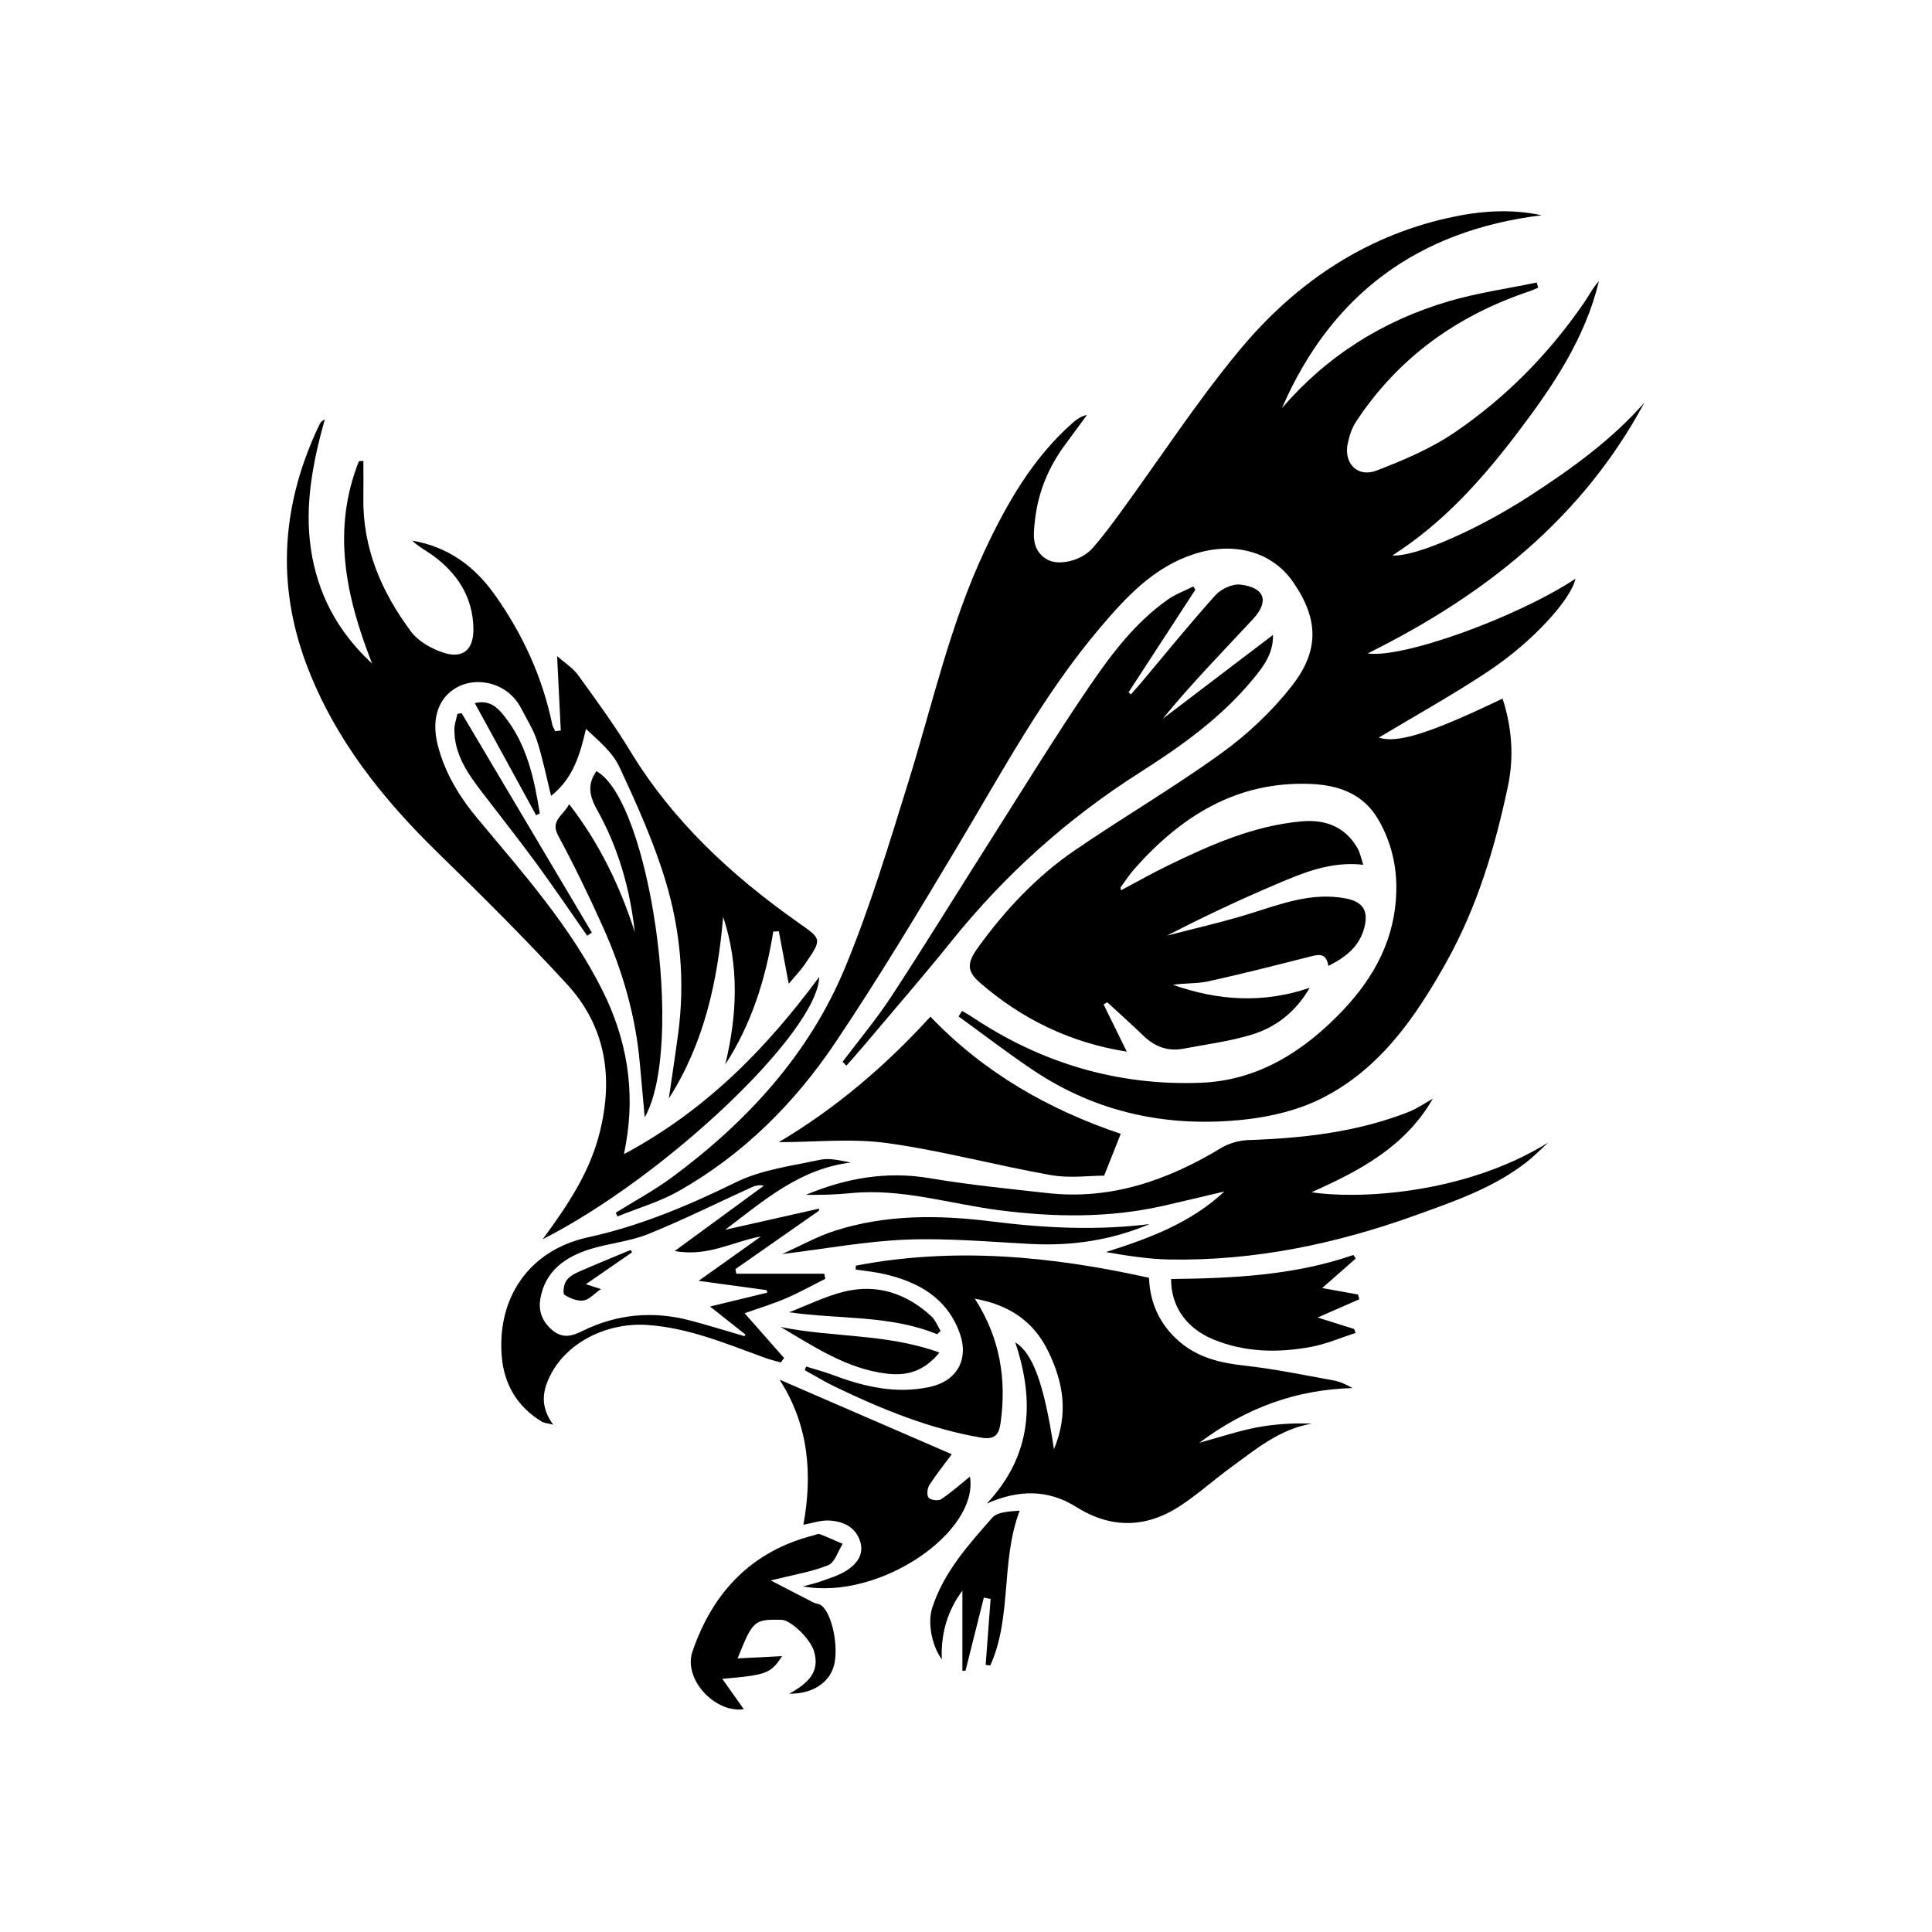 <?xml version="1.0" encoding="utf-8"?>
<!-- Generator: Adobe Illustrator 16.0.0, SVG Export Plug-In . SVG Version: 6.00 Build 0)  -->
<!DOCTYPE svg PUBLIC "-//W3C//DTD SVG 1.1//EN" "http://www.w3.org/Graphics/SVG/1.1/DTD/svg11.dtd">
<svg version="1.1" id="Layer_1" xmlns:x="http://ns.adobe.com/Extensibility/1.0/" xmlns:i="http://ns.adobe.com/AdobeIllustrator/10.0/" xmlns:graph="http://ns.adobe.com/Graphs/1.0/"
	 xmlns="http://www.w3.org/2000/svg" xmlns:xlink="http://www.w3.org/1999/xlink" xmlns:a="http://ns.adobe.com/AdobeSVGViewerExtensions/3.0/"
	 x="0px" y="0px" width="864px" height="864px" viewBox="0 0 864 864" enable-background="new 0 0 864 864" xml:space="preserve">
<path fill-rule="evenodd" clip-rule="evenodd" d="M275.38,542.326c8.417-5.257,17.231-9.979,25.184-15.862
	c33.52-24.799,61.258-54.948,77.341-93.712c11.202-27.001,19.651-55.202,28.351-83.171c10.768-34.62,18.546-70.207,34.062-103.253
	c9.947-21.186,21.417-41.338,39.248-57.106c1.806-1.597,3.734-3.056,6.518-3.647c-3.216,4.387-6.406,8.793-9.655,13.156
	c-7.529,10.113-12.18,21.342-13.596,33.93c-0.749,6.653-1.507,13.37,5.254,17.439c5.253,3.163,15.459,0.714,20.452-4.912
	c4.628-5.214,8.776-10.876,12.894-16.517c17.56-24.05,33.848-49.146,52.825-72.013c24.437-29.443,55.135-50.621,93.26-59.181
	c13.702-3.076,27.578-4.271,41.925-1.213c-55.2,6.781-94.058,35.297-116.143,86.236c20.107-23.368,45.209-39.12,74.57-47.761
	c12.837-3.778,26.232-5.656,39.373-8.396c0.209,0.769,0.419,1.536,0.626,2.304c-1.256,0.527-2.484,1.139-3.775,1.57
	c-32.371,10.832-58.775,29.652-77.669,58.363c-1.862,2.831-2.967,6.344-3.7,9.698c-1.931,8.845,4.319,15.431,12.821,12.179
	c12.057-4.611,24.263-9.809,34.878-17.008c22.914-15.541,42.202-35.157,57.96-58.056c2.203-3.202,3.951-6.719,6.665-9.675
	c-6.183,25.666-20.611,47.011-36.243,67.597c-15.787,20.792-33.009,40.285-56.105,55.079c10.132,0.745,37.83-11.332,61.446-26.647
	c18.546-12.028,36.464-24.916,51.204-41.653c-27.906,51.996-71.838,86.409-123.738,112.128
	c15.683,2.301,66.284-15.891,92.954-33.397c-2.051,9.251-18.995,28.117-39.064,41.427c-16.204,10.746-33.263,20.201-48.894,29.599
	c8.019,2.666,22.149-1.488,55.333-17.442c4.202,12.895,5.191,25.984,2.414,39.171c-5.774,27.414-13.773,54.072-27.558,78.72
	c-13.815,24.7-29.731,47.805-55.711,60.879c-10.336,5.201-22.414,8.14-33.998,9.437c-34.152,3.828-66.382-2.743-95.272-22.163
	c-11.299-7.595-22.112-15.908-33.147-23.895c0.523-0.82,1.048-1.642,1.572-2.464c1.524,0.911,3.092,1.756,4.566,2.741
	c30.975,20.69,65.28,30.819,102.3,29.38c25.669-1,46.328-14.263,63.676-32.643c14.014-14.848,23.142-31.977,23.648-52.917
	c0.279-11.444-2.311-22.234-8.017-32.102c-6.783-11.733-18.063-15.535-30.753-15.986c-32.704-1.162-57.413,14.422-78.233,37.874
	c-2.305,2.594-4.207,5.546-6.273,8.348c-0.09,0.121,0.036,0.4,0.157,1.363c7.106-3.771,13.887-7.633,20.89-11.034
	c19.101-9.277,38.481-17.908,59.985-19.808c10.479-0.925,19.371,2.377,24.89,11.994c1.184,2.062,1.607,4.56,2.573,7.428
	c-14.716-1.657-26.987,3.654-39.138,8.804c-16.385,6.943-32.486,14.551-48.668,22.898c12.559-3.293,25.266-6.116,37.638-10.005
	c13.807-4.341,27.313-9.468,42.214-6.665c7.61,1.431,10.36,5.279,8.509,12.791c-2.138,8.689-8.449,13.576-16.163,17.409
	c-0.982-6.469-4.958-4.983-9.135-3.926c-14.833,3.758-29.663,7.555-44.605,10.827c-5.083,1.114-10.496,0.725-15.762,1.549
	c20.111,7.089,40.384,8.465,61.16,1.323c-6.077,10.544-14.894,17.609-25.915,20.964c-9.935,3.024-20.394,4.354-30.646,6.293
	c-6.941,1.311-12.768-0.948-17.815-5.823c-5.278-5.097-10.765-9.979-16.16-14.956c-0.548,0.32-1.096,0.64-1.645,0.96
	c3.39,6.896,6.778,13.792,10.384,21.126c-25.09-3.938-46.78-14.446-65.639-30.796c-5.945-5.153-5.918-8.833-0.873-15.802
	c12.074-16.678,26.062-31.653,43.055-43.298c21.699-14.872,44.495-28.185,65.796-43.584c11.701-8.46,22.653-18.771,31.522-30.137
	c11.934-15.289,12.309-29.306,0.55-46.351c-9.546-13.835-26.703-18.238-44.301-12.552c-18.135,5.859-30.463,19.273-42.184,33.103
	c-25.24,29.784-43.586,64.118-63.511,97.428c-17.777,29.721-35.604,59.473-54.927,88.189c-18.219,27.075-41.23,49.953-69.928,66.182
	c-8.53,4.822-18.212,7.606-27.366,11.325C275.857,543.447,275.619,542.887,275.38,542.326z"/>
<path fill-rule="evenodd" clip-rule="evenodd" d="M242.687,554.197c11.621-15.721,21.088-30.232,25.459-47.551
	c6.234-24.701,2.843-47.523-14.578-66.49c-18.54-20.186-38.003-39.555-57.643-58.688c-24.929-24.284-46.218-50.989-58.695-83.845
	c-13.984-36.823-11.16-72.886,5.805-108.113c0.371-0.771,1.069-1.383,2.203-1.913c-5.334,19.048-9.1,38.351-6.197,57.947
	c2.911,19.649,11.68,36.729,27.367,51.209c-12.072-30.625-17.972-60.184-5.888-90.534c0.663-0.028,1.325-0.057,1.988-0.085
	c0,5.454,0.075,10.908-0.014,16.36c-0.365,22.632,8.136,42.27,21.299,59.93c3.217,4.316,8.964,7.582,14.215,9.362
	c8.896,3.016,13.891-1.074,13.704-10.817c-0.27-14.047-7.27-24.745-18.469-32.799c-2.944-2.117-6.232-3.753-8.862-6.381
	c15.765,2.663,27.702,11.271,36.809,24.086c12.535,17.64,21.418,36.926,25.799,58.202c0.209,1.016,0.877,1.937,1.332,2.902
	c0.82-0.1,1.64-0.201,2.461-0.301c-0.526-10.63-1.053-21.261-1.646-33.263c3.386,3.001,7.062,5.278,9.409,8.518
	c8.046,11.105,16.172,22.216,23.278,33.925c18.991,31.294,45.127,55.502,74.638,76.359c11.051,7.81,11.455,7.363,3.521,18.926
	c-2.024,2.949-4.555,5.552-7.26,8.803c-1.614-8.549-3.022-16.008-4.431-23.467c-0.827,0.041-1.652,0.082-2.479,0.123
	c-3.416,21.203-9.72,41.318-21.476,59.456c5.338-22.104,6.324-44.036-0.937-66.028c-2.503,28.778-8.464,56.434-24.29,81.201
	c1.396-9.672,2.873-19.332,4.169-29.018c3.106-23.21,1.031-46.255-5.685-68.406c-5.293-17.457-12.89-34.308-20.623-50.886
	c-3.057-6.554-9.252-11.643-14.925-16.945c-2.716,11.82-5.883,22.291-15.6,29.926c-2.141-8.603-3.732-16.708-6.252-24.514
	c-1.622-5.021-4.554-9.628-6.996-14.371c-6.138-11.921-19.245-13.961-27.254-10.417c-9.502,4.205-13.38,14.174-10.158,26.705
	c3.19,12.412,9.602,22.966,17.806,32.801c20.4,24.454,41.688,48.354,56.013,77.186c10.637,21.411,14.477,44.041,10.371,67.796
	c-0.191,1.11-0.402,2.216-0.915,5.03c36.53-19.51,63.645-47.2,87.289-79.235C365.733,461.49,297.874,526.095,242.687,554.197z"/>
<path fill-rule="evenodd" clip-rule="evenodd" d="M382.724,566.008c43.853-8.42,87.324-4.304,131.123,5.428
	c0.415,11.351,4.797,20.767,13.204,28.197c8.426,7.446,18.526,9.874,29.501,11.076c13.394,1.468,26.646,4.246,39.927,6.646
	c2.862,0.517,5.58,1.831,8.354,3.383c-24.928,0.737-47.143,8.561-68.504,24.479c9.657-2.642,17.445-5.271,25.443-6.818
	c8.071-1.561,16.351-2.049,24.903-1.752c-14.39,2.438-24.985,11.402-36.028,19.44c-7.708,5.61-14.835,12.066-22.78,17.293
	c-15.227,10.014-30.896,10.383-46.571,0.533c-12.767-8.023-25.943-7.702-39.979-1.537c20.292-21.562,21.394-46.105,12.716-72.042
	c7.756,4.713,12.881,18.291,17.302,47.743c6.706-16.071,4.07-29.898-2.411-43.449c-6.488-13.563-17.438-21.07-32.963-23.844
	c11.313,17.64,14.225,36.021,11.499,55.587c-0.764,5.489-2.847,7.541-8.746,6.53c-22.932-3.93-44.16-12.602-64.947-22.577
	c-4.748-2.278-9.263-5.041-13.885-7.581c0.213-0.54,0.426-1.079,0.64-1.621c4.086,1.284,8.242,2.382,12.246,3.882
	c13.936,5.226,28.071,8.468,43.031,5.242c12.166-2.623,17.649-12.397,13.356-24.169c-5.726-15.7-18.379-22.722-33.59-26.293
	c-4.227-0.994-8.597-1.376-12.901-2.037C382.684,567.166,382.705,566.587,382.724,566.008z"/>
<path fill-rule="evenodd" clip-rule="evenodd" d="M640.752,491.328c-12.183,21.354-32.55,32.198-54.212,41.843
	c19.363,3.078,67.601,1.456,105.79-22.187c-3.245,2.949-6.315,6.12-9.763,8.808c-14.754,11.503-32.239,17.458-49.51,23.677
	c-35.53,12.794-72.077,20.448-110.015,19.788c-9.466-0.164-18.907-1.667-28.483-3.331c19.278-6.105,37.911-12.973,52.979-27.08
	c-9.023,2.12-18.035,4.295-27.072,6.352c-24.403,5.554-48.969,5.19-73.625,2.017c-22.091-2.845-43.691-9.896-66.39-7.636
	c-6.64,0.661-13.329,0.832-20.042,0.753c17.826-7.46,36.026-10.712,55.468-7.426c17.418,2.945,35.049,4.699,52.622,6.649
	c28.363,3.148,53.643-5.698,77.538-20.138c3.528-2.133,8.079-3.429,12.21-3.569c24.561-0.837,48.752-3.536,71.811-12.633
	C633.813,495.733,637.197,493.313,640.752,491.328z"/>
<path fill-rule="evenodd" clip-rule="evenodd" d="M376.818,474.843c7.358-9.796,15.276-19.227,21.962-29.462
	c15.386-23.555,30.122-47.534,45.215-71.282c14.196-22.339,28.038-44.926,42.94-66.788c9.936-14.576,20.625-28.862,35.367-39.217
	c3.447-2.421,7.553-3.906,11.355-5.821c0.301,0.483,0.603,0.967,0.903,1.451c-9.945,15.28-19.891,30.561-29.837,45.842
	c0.329,0.327,0.657,0.655,0.985,0.982c1.469-1.66,2.975-3.289,4.401-4.983c11.092-13.183,21.926-26.596,33.441-39.398
	c2.516-2.796,7.653-5.158,11.219-4.725c10.876,1.323,12.963,7.474,5.538,15.461c-13.573,14.601-27.533,28.843-40.361,44.566
	c16.22-12.337,32.438-24.674,49.349-37.536c0.141,8.43-4.223,14.009-8.715,19.501c-14.206,17.366-32.253,30.196-50.924,42.075
	c-32.146,20.455-60.059,45.447-83.934,75.125c-12.685,15.767-25.969,31.052-39.007,46.534c-2.681,3.185-5.467,6.279-8.206,9.417
	C377.947,476.004,377.382,475.423,376.818,474.843z"/>
<path fill-rule="evenodd" clip-rule="evenodd" d="M416.08,454.661c24.369,25.438,53.398,41.717,85.123,52.396
	c-2.085,5.25-4.506,11.346-7.425,18.696c-6.504,0-15.389,1.248-23.79-0.236c-24.492-4.326-48.63-10.903-73.223-14.32
	c-15.889-2.209-32.333-0.416-48.501-0.416C373.241,495.967,395.649,477.09,416.08,454.661z"/>
<path fill-rule="evenodd" clip-rule="evenodd" d="M425.633,650.35c-3.043,4.111-6.817,8.816-10.072,13.856
	c-0.93,1.438-1.173,4.613-0.246,5.61c1.014,1.09,4.347,1.469,5.627,0.608c4.656-3.133,8.876-6.912,12.823-10.096
	c4.096,24.768-40.294,55.402-74.717,49.116c2.682-0.741,5.425-1.312,8.031-2.26c3.896-1.417,8.02-2.594,11.454-4.796
	c4.434-2.842,7.931-7.067,6.2-12.838c-1.994-6.651-7.659-9.244-13.993-9.565c-3.718-0.188-7.515,1.189-11.462,1.896
	c4.121-22.568,2.446-44.513-10.667-64.904C374.725,628.292,400.248,639.351,425.633,650.35z"/>
<path fill-rule="evenodd" clip-rule="evenodd" d="M333.006,587.284c5.861,6.654,11.744,13.334,17.627,20.014
	c-0.482,0.665-0.966,1.327-1.448,1.992c-2.264-0.648-4.575-1.169-6.785-1.966c-17.256-6.225-34.129-13.497-52.866-14.792
	c-17.553-1.213-35.379,7.356-43.025,21.762c-3.842,7.24-5.289,14.432,0.899,22.831c-2.599-0.68-4.1-0.732-5.217-1.415
	c-10.94-6.67-16.817-16.724-17.817-29.24c-2.081-26.046,12.126-47.338,38.539-53.127c23.526-5.157,44.929-14.228,66.335-24.699
	c11.406-5.579,24.814-7.26,37.473-9.977c4.327-0.929,9.126,0.347,13.785,1.234c-22.87,2.713-39.147,17.191-56.202,30.061
	c14.013-3.158,28.035-6.316,42.058-9.477c-0.069,0.339-0.139,0.678-0.208,1.016c-12.423,8.685-24.847,17.368-37.271,26.054
	c0.138,0.685,0.276,1.369,0.414,2.053c13.103,0,26.207,0,39.31,0c0.156,0.763,0.312,1.525,0.468,2.288
	c-5.9,2.953-11.68,6.191-17.737,8.778C345.38,583.218,339.141,585.104,333.006,587.284z M312.422,572.805
	c9.816-6.99,18.854-13.427,27.892-19.862c-12.658,2.309-23.884,9.26-38.581,6.513c14.023-10.272,26.962-19.752,39.901-29.229
	c-2.244-0.439-3.972,0.024-5.577,0.756c-15.424,7.024-30.618,14.611-46.319,20.943c-8.314,3.352-17.649,4.073-26.252,6.828
	c-10.911,3.494-19.719,9.729-21.849,22.087c-0.987,5.729,1.07,10.521,5.596,14.208c4.229,3.446,8.333,2.622,12.929,0.327
	c15.617-7.801,31.996-9.268,48.843-4.757c8.005,2.142,15.927,4.597,23.887,6.911c0.163-0.236,0.326-0.472,0.487-0.707
	c-5.079-4.019-10.159-8.036-15.849-12.537c9.236-2.241,17.399-4.224,25.562-6.204c-0.072-0.374-0.144-0.748-0.215-1.122
	C332.798,575.584,322.721,574.21,312.422,572.805z"/>
<path fill-rule="evenodd" clip-rule="evenodd" d="M283.879,416.856c-2.124-19.456-7.438-37.941-16.965-54.896
	c-3.482-6.198-4.22-11.347-0.201-17.108c23.838,13.125,39.816,122.667,21.604,154.839c-0.792-8.748-1.498-16.23-2.14-23.719
	c-1.829-21.311-7.678-41.595-16.354-61.013c-6.243-13.973-12.958-27.769-20.197-41.25c-3.679-6.853,2.242-8.857,4.892-14.085
	C268.242,377.394,277.317,396.416,283.879,416.856z"/>
<path fill-rule="evenodd" clip-rule="evenodd" d="M344.674,706.774c7.37,3.82,13.234,6.891,19.134,9.891
	c1.016,0.517,2.324,0.52,3.258,1.128c5.011,3.255,8.267,19.063,5.754,27.493c-2.209,7.406-9.704,12.318-19.879,12.133
	c8.2-4.497,13.99-9.623,11.057-19.079c-1.746-5.629-10.472-13.888-14.495-13.963c-12.268-0.229-12.772,0.177-19.649,17.264
	c7.449-0.377,13.967-0.708,19.898-1.009c-5.076,7.745-6.655,8.406-26.733,10.157c3.505,4.953,6.593,9.314,9.619,13.59
	c-12.972,1.789-27.196-13.45-22.95-25.845c9.059-26.444,26.362-44.855,54.227-51.944c0.899-0.229,1.97-0.782,2.703-0.505
	c3.461,1.312,6.834,2.861,10.238,4.325c-2.105,3.294-3.502,8.344-6.457,9.539C362.951,702.962,354.799,704.237,344.674,706.774z"/>
<path fill-rule="evenodd" clip-rule="evenodd" d="M523.72,571.977c27.524-0.307,55.067-1.58,81.522-10.749
	c0.347,0.536,0.694,1.071,1.041,1.607c-4.843,4.257-9.687,8.513-15.014,13.193c5.485,0.988,10.751,1.936,16.016,2.883
	c0.205,0.704,0.41,1.407,0.615,2.111c-5.859,2.568-11.72,5.136-18.669,8.18c5.962,1.871,11.151,3.501,16.34,5.13
	c0.224,0.584,0.447,1.169,0.671,1.752c-6.619,2.127-13.106,4.976-19.888,6.234c-14.845,2.756-29.687,2.526-43.929-3.408
	C530.578,593.973,523.65,584.254,523.72,571.977z"/>
<path fill-rule="evenodd" clip-rule="evenodd" d="M430.384,747.194c0-12.027,0-24.053,0-35.852
	c-6.291,8.503-9.716,18.508-9.208,30.741c-4.725-6.587-6.328-16.709-4.303-22.995c5.136-15.95,16.1-28.134,26.812-40.306
	c2.355-2.676,7.553-2.853,12.322-3.211c-8.604,22.737-3.323,47.553-13.152,69.244c-0.688-0.086-1.376-0.173-2.063-0.26
	c0.738-9.838,1.477-19.675,2.215-29.513c-1.012-0.189-2.022-0.381-3.034-0.572c-2.731,10.887-5.463,21.772-8.195,32.66
	C431.313,747.152,430.848,747.174,430.384,747.194z"/>
<path fill-rule="evenodd" clip-rule="evenodd" d="M514.092,547.416c-16.951,7.18-34.596,9.842-52.896,8.905
	c-18.584-0.949-37.231-2.687-55.767-1.96c-18.164,0.711-36.223,4.092-55.711,6.469c8.333-3.732,15.704-7.872,23.591-10.408
	c23.058-7.411,46.746-7.131,70.476-4.152C467.169,549.204,490.55,550.359,514.092,547.416z"/>
<path fill-rule="evenodd" clip-rule="evenodd" d="M262.586,418.462c-7.586-10.836-14.993-21.803-22.809-32.47
	c-7.839-10.697-16.1-21.084-24.151-31.626c-6.4-8.379-12.472-16.955-12.429-28.134c0.008-2.324,0.882-4.645,1.357-6.967
	c0.63-0.114,1.261-0.227,1.891-0.34c19.411,32.712,38.823,65.425,58.234,98.137C263.981,417.528,263.283,417.995,262.586,418.462z"
	/>
<path fill-rule="evenodd" clip-rule="evenodd" d="M420.124,604.861c-7.139,8.763-15.029,10.486-23.705,9.425
	c-17.758-2.173-32.261-11.986-47.306-20.851C372.224,598.204,396.381,596.271,420.124,604.861z"/>
<path fill-rule="evenodd" clip-rule="evenodd" d="M419.067,596.665c-21.232-8.685-43.892-6.581-66.154-9.821
	c8.107-3.114,16.004-7.072,24.367-9.159c14.858-3.708,28.077,0.693,39.245,10.988c1.819,1.676,2.76,4.305,4.107,6.493
	C420.11,595.666,419.588,596.165,419.067,596.665z"/>
<path fill-rule="evenodd" clip-rule="evenodd" d="M239.757,364.58c-9.055-16.551-18.108-33.103-27.43-50.144
	c6.488-1.536,9.964,1.777,13.015,5.569c10.293,12.791,13.568,28.136,16.042,43.747C240.842,364.028,240.3,364.304,239.757,364.58z"
	/>
<path fill-rule="evenodd" clip-rule="evenodd" d="M282.668,560.028c-6.575,4.545-13.15,9.09-20.655,14.278
	c2.763,0.888,4.143,1.332,6.747,2.168c-3.103,2.136-5.335,4.781-7.874,5.119c-2.726,0.361-6.034-0.992-8.463-2.562
	c-0.816-0.527-0.345-4.407,0.674-6.049c1.129-1.817,3.391-3.208,5.453-4.121c7.754-3.437,15.627-6.604,23.457-9.871
	C282.228,559.336,282.448,559.683,282.668,560.028z"/>
</svg>
